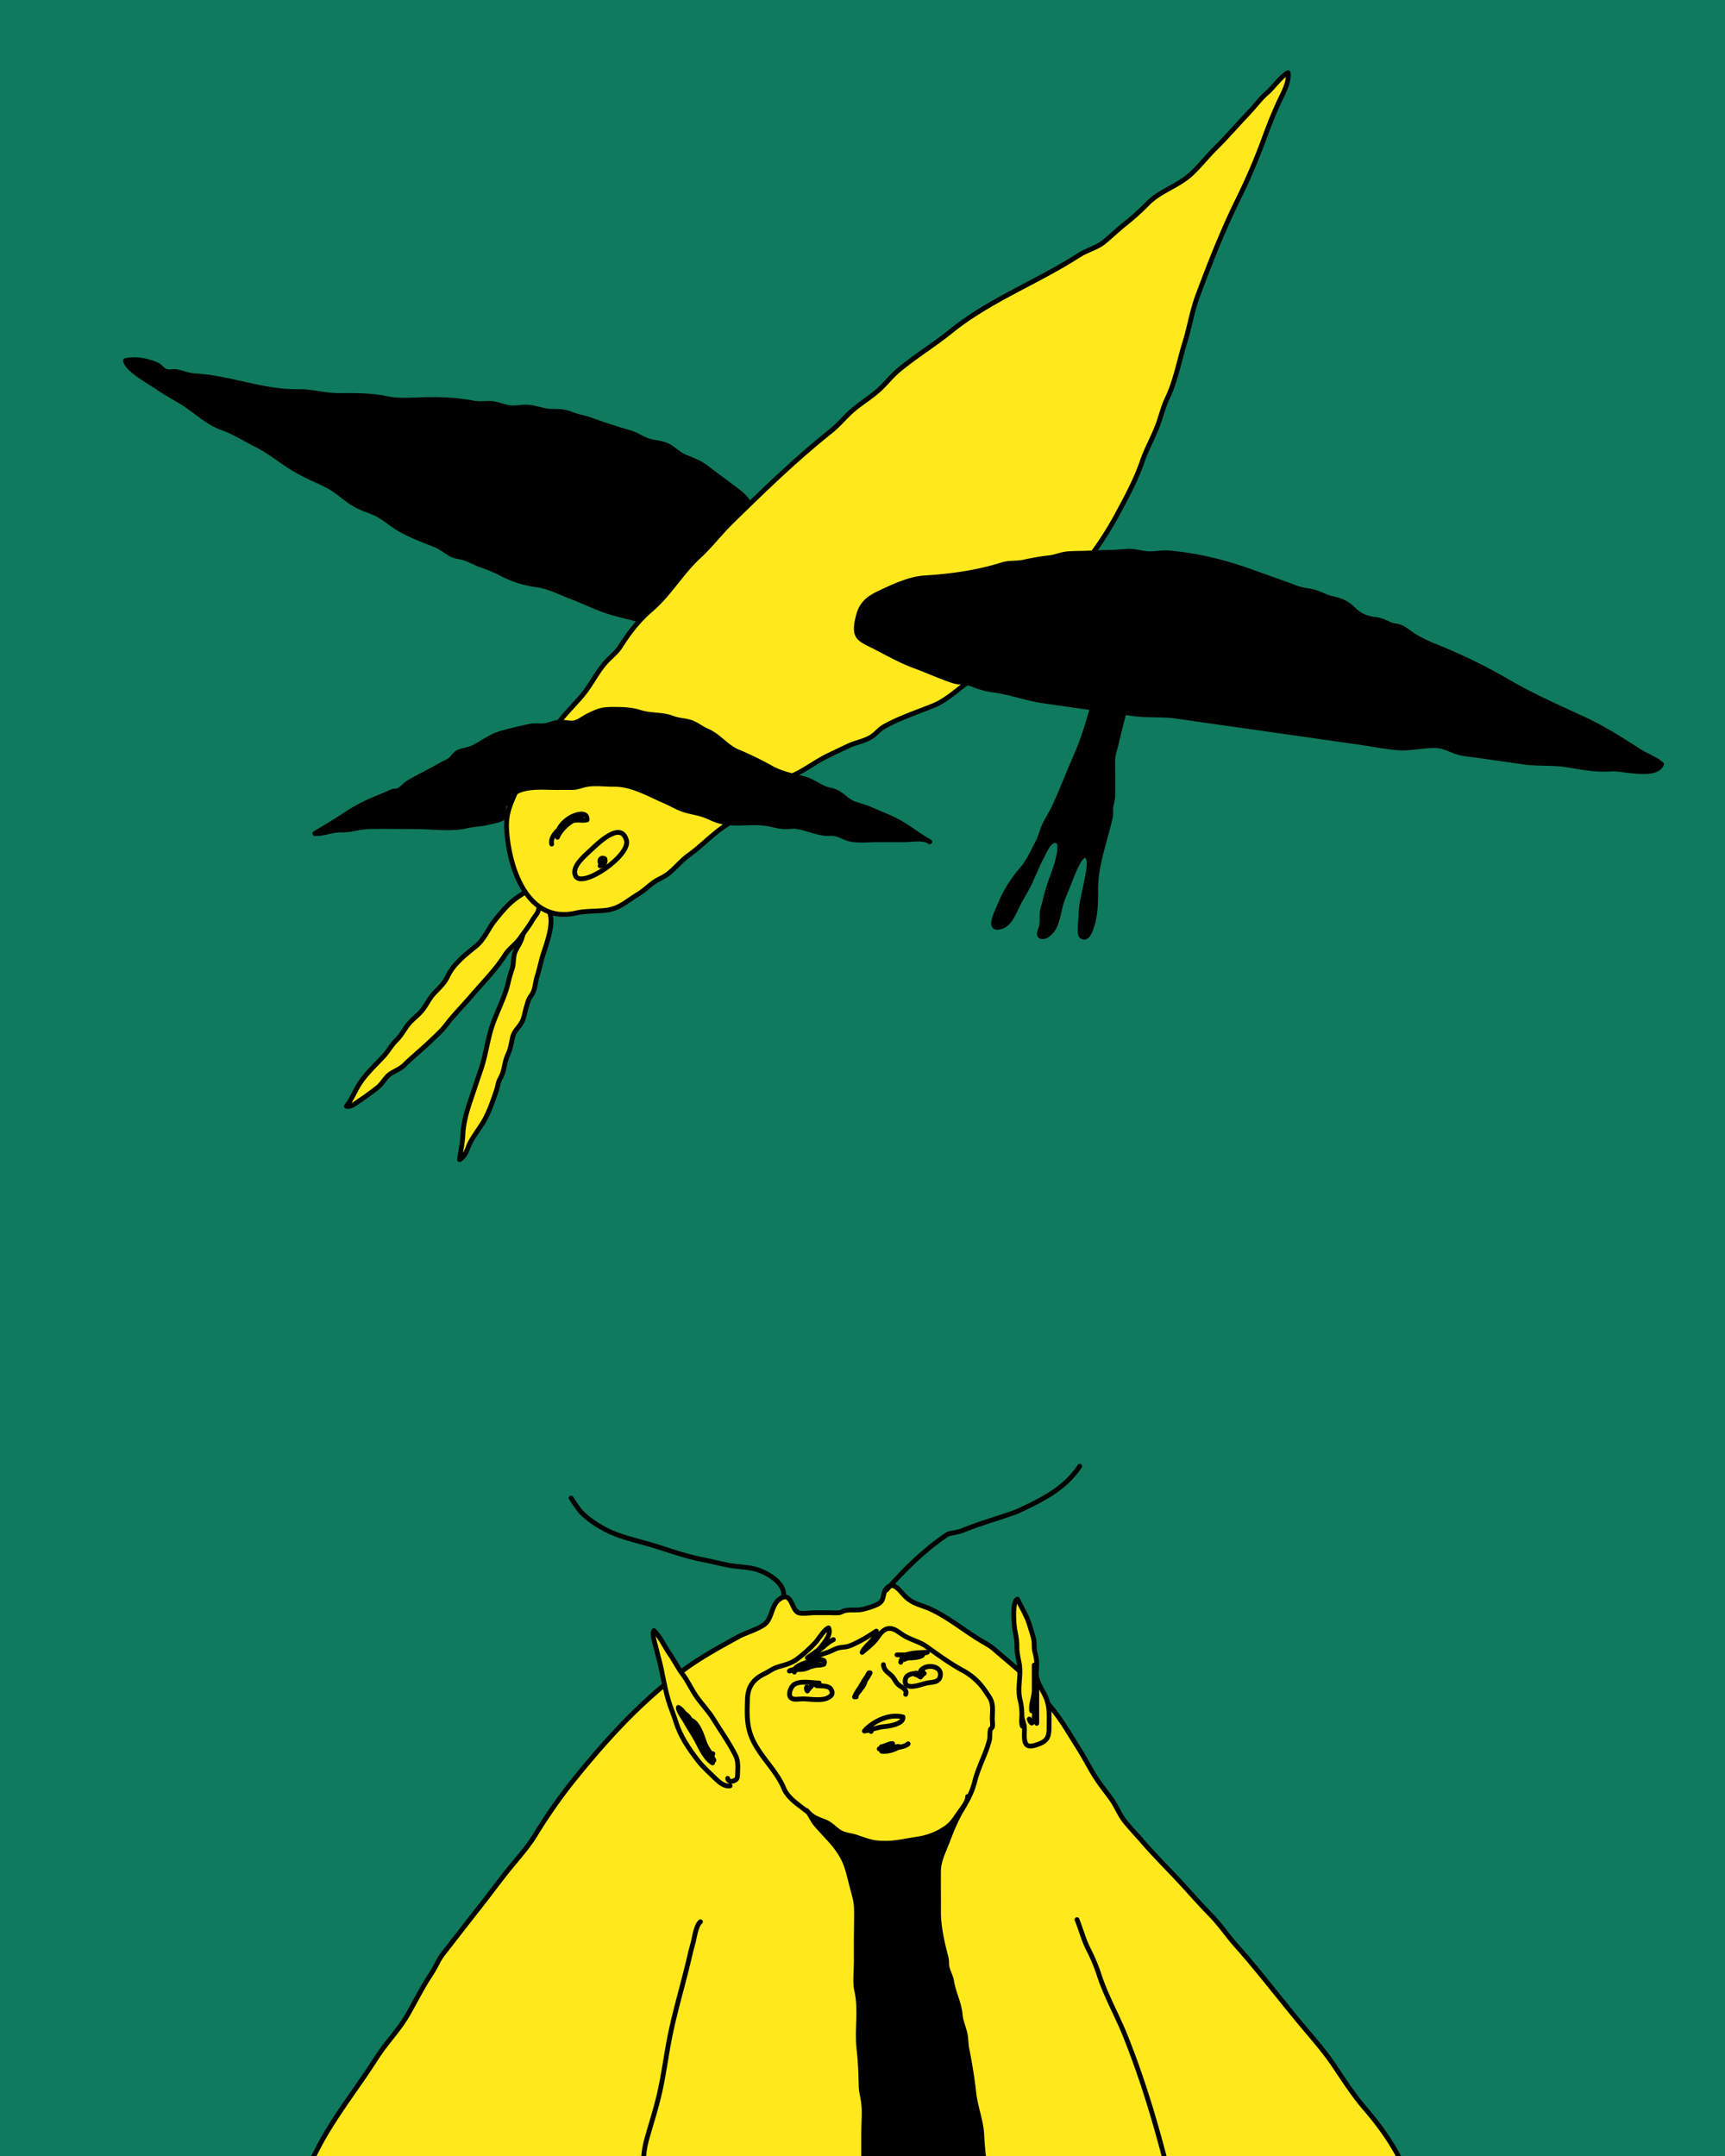 <svg id="Layer_1" data-name="Layer 1" xmlns="http://www.w3.org/2000/svg" xmlns:xlink="http://www.w3.org/1999/xlink" viewBox="0 0 1080 1350"><defs><style>.cls-1,.cls-5{fill:none;}.cls-2{fill:#107a5e;}.cls-3{fill:#ffe91d;}.cls-3,.cls-4,.cls-5,.cls-7{stroke:#000;stroke-linecap:round;stroke-linejoin:round;stroke-width:3px;}.cls-6{clip-path:url(#clip-path);}.cls-7{fill:#165e44;}</style><clipPath id="clip-path"><rect class="cls-1" x="1280" width="1080" height="1350"/></clipPath></defs><rect class="cls-2" x="-41.87" y="-50.19" width="1163.64" height="1470.64"/><path class="cls-3" d="M144.45,1500.55c1.83-21.68,8.59-43.29,15.35-64,10.42-31.88,24-62.35,39.52-92,10.33-19.78,24.38-37.12,36.28-55.83,6.21-9.76,14.21-17.6,19.91-27.65,4.36-7.7,8.36-15.61,13.12-23.07a86.29,86.29,0,0,0,5.36-9.19,34.07,34.07,0,0,1,4.24-6.46q10.61-13.72,21.32-27.37c7-8.79,13.49-17.88,20.63-26.52,5.26-6.36,10.65-12.5,15-19.58a330.69,330.69,0,0,1,27-38c19.83-24.28,40.71-46.82,66.07-65.4,10.52-7.71,22.31-14.17,33.77-20.47,5.21-2.87,11.68-4.41,16.5-7.8s4.37-11.93,9.17-15.59c7.77-5.9,7.64,5.36,11.57,7.88,2.15,1.38,7.91.32,10.52.32h10.06a41.48,41.48,0,0,0,5.46,0c1.4-.18,2.35-1,3.37-1.23,4-1,8.17.07,12.26-1.07,2.51-.69,8.35-2.28,10.33-4.24,2.37-2.33,1.49-5.76,3.4-8.21,4.7-6,8.91,1.59,12.4,4.85,4.94,4.62,9.88,5,15.74,7.75,11,5.1,20.68,13.19,31,19.4,3.19,1.91,6.11,3.38,8.88,5.82,6.56,5.8,13.56,11.29,19.81,17.4,2.54,2.48,4.36,5.67,6.69,8.32,3.6,4.08,7.15,8.18,10.51,12.46,5.9,7.54,10.86,16.23,16,24.34,4.11,6.53,7.4,13.43,11.78,19.79,2.6,3.77,5.44,7.32,8.12,11,3.29,4.55,5.19,9.89,8.71,14.29,3.35,4.19,7.17,8.11,10.68,12.19,8.57,10,18,19.1,26.83,28.85,5.48,6.08,10.82,12,16.56,17.9s10.28,12.8,15.81,19c14.2,15.91,26.91,32.83,40.59,49.15,7,8.41,14.21,16.48,20.35,25.6s12.3,18.75,19.62,27.22c11.24,13,19.86,26,26.69,41.71,3.45,8,6.14,16.6,10.41,24.19,3.15,5.59,6.53,11,9.64,16.68,5.85,10.56,12.17,21.48,16,33,2.48,7.53,6,14.08,7.42,22,1.19,6.83,1.58,13.3,3.08,20a3.93,3.93,0,0,1-1.74-.7"/><path class="cls-4" d="M492.5,1492.81c.21-2.72-.85-2.48-1.2-4.46a37.64,37.64,0,0,1-.38-7.47c0-4.37-.12-8.49.79-12.76,3.32-15.42,4.92-31.23,6.87-46.85.89-7.2.11-14.67.87-22s1.07-14.68,1.91-22c1.62-14.13,3.26-28.48,3.61-42.72.19-7.93,1.53-15.58,1.46-23.5A171.09,171.09,0,0,1,509.1,1280a212.21,212.21,0,0,0,3.52-38v-35.6c0-5.43.47-10.9-.77-16.16-1.46-6.2-.32-12.5-.72-18.84-.16-2.66-1.38-4.85-1.68-7.47s.07-5.71.08-8.45c0-6.66,0-13.32,0-20,0-5.11-.21-9.78,5.42-12,4.58-1.77,9.8.1,14.57-.82s8.91-2,14-1.49c6.56.67,12.43,4.56,18.83,5.93a177.46,177.46,0,0,0,27.28,3.28,25.49,25.49,0,0,1,4,.32c4.7,1,5.32,4.37,8.19,7.58,3.73,4.15,2.33,9.89,2.33,15.43V1198c0,11.88-1.92,25.35.29,37.06.42,2.2,1.38,4.23,1.75,6.44,1.31,7.81.95,15.36,3.66,23,3,8.58,6.76,16.79,9.69,25.43s7.66,16.23,8.59,25.41c1.32,13,5.33,24.65,8.37,37.31,3.53,14.68,5.52,29.29,8.24,44.13,1.45,7.93,1.62,15.76,2.67,23.69,1.37,10.33,3.15,20.53,4.34,30.94,1.34,11.71,4.48,23.27,4,35.14-.29,6.48-.1,18.28-8.48,20-5.65,1.14-13.86-1.65-19.34-3-6.12-1.54-12-3.84-18.19-5.22-16.6-3.73-32.33,4.29-49,0-13.81-3.58-28.79-8.67-43.17-8.52-9.27.09-18.55,0-27.82,0-3.91,0-7.45,0-11.26-1.12-3.54-1-7.3-1.24-10.68-2.28.49-1,.93-1.78,1.47-2.79"/><path class="cls-3" d="M334.3,567.19c.61,3.84-3.24,7.36-4.6,10.62s-2,6.69-3.06,9.93-3.29,5.89-4.34,8.9c-1.15,3.32-.48,6.93-1.79,10.42a90,90,0,0,0-2.61,9.42c-2.39,9.37-7.34,18-10.24,27.33-2.59,8.33-3.66,17.19-6.43,25.38-2.5,7.38-4.92,14.61-7.41,22-1.9,5.63-3.76,13.15-4,19.11-.22,5.39-1.45,10.39-2.09,15.85,4.36-2.74,4.66-7.07,6.88-11.12,2.31-4.21,5.09-7.84,7.61-11.85,3.71-5.89,6.58-14.42,8.77-21,.82-2.47.7-3.89,1.87-6.29a28.36,28.36,0,0,0,1.74-3.68c1.34-3.91,1.48-7.79,3.24-11.56s2.16-6.84,3-10.76c1-4.59,3.73-6,5.85-9.87,1.52-2.73,1.85-6.28,2.8-9.24.45-1.4.76-2.79,1.26-4.17.83-2.27,2.37-3.68,3.23-5.75,1.14-2.74,1.3-6.27,2.21-9.19,1.1-3.54,2-7.13,2.87-10.77,2.2-8.86,13.83-33.22-3.25-35.23"/><path class="cls-3" d="M326.12,560.4c-1.43.9-2.73,1.88-3.66,2.59-5,3.79-8.8,8.54-12.71,13.43-4.26,5.33-6.35,11.64-11.89,16.14-4.47,3.63-9.05,7.22-12.82,11.6a31.22,31.22,0,0,0-4.73,7.09c-2,4.31-5,7-8.44,10.63-3.25,3.36-4.92,7.69-7.93,11.19-2.71,3.16-6.14,5.45-8.7,8.84s-4,6.44-7.08,9.46c-3.27,3.25-5.23,7.16-8.42,10.51-4.76,5-9.91,9.89-13.86,15.56-3.34,4.79-5.43,10.71-9,15.2,2.7.93,6.43-2.29,8.68-3.78,3.59-2.38,7.38-5.23,10.77-7.85,3-2.3,4.63-6.1,7.67-8.32s6.21-3,9.08-5.8c5.58-5.45,11.65-10.34,17.23-15.71,3-2.91,6.31-5.85,8.84-9.19,4.93-6.49,10.5-12,15.74-18.12,7.33-8.64,15.38-16.5,21.36-26,2.46-3.91,6.65-6.55,9.31-10.38,2.53-3.64,5.45-7.27,7.66-11.1,2-3.48,4.06-4.59,4.22-8.78.13-3.54.56-8.4-4-9.52C331.34,557.52,328.53,558.86,326.12,560.4Z"/><path class="cls-4" d="M419.59,391c-.64,5.28-10.25-.07-13.5-1.17-8.25-2.8-16.62-4.16-24.94-6.81-7.91-2.52-15.61-6.4-23.34-9.32-7-2.66-14-6.35-21.63-7.48a66,66,0,0,1-22.86-7.35A88.15,88.15,0,0,0,301.65,354c-3.6-1.22-7.1-3.26-10.63-4.47s-5.59-.72-9.22-2.81c-4-2.31-5.47-4-9.88-5.75-7.64-3-15.89-6.08-22.85-10.35-3.83-2.35-7.31-5.25-11.13-7.6-4.41-2.72-9-3.69-13.65-6-7.18-3.52-12.56-9.59-19.72-13.17-6.55-3.28-13.35-6-19.69-9.77-8.71-5.13-15.84-11.37-25-15.9-7.08-3.52-12.69-7.37-20.21-10.05-8.09-2.88-14.13-8.1-21-13.09-6.37-4.63-13.18-7.73-19.7-12.31-4.72-3.31-19.37-11.06-20.39-16.92,6.47-1.46,13.66,0,19.64,2.58,2.12.92,3.21,3.16,5.55,4.05s4.78-.13,7,.34c4.1.86,7,2.3,11.42,2.55,21.56,1.22,42.75,10.24,64.44,9.88,9-.15,16.74,2.52,25.88,2.47,10.31-.05,19.83-.17,29.79,1.93,8.6,1.8,18.25.55,27,.55a147.24,147.24,0,0,1,27.67,2.26c3.11.56,6.25.1,9.41.15,4.94.07,7.71,1.89,12.35,2.66,4,.65,8.33-.71,12.36-.26,5.52.62,9.46,2.61,15.21,2.6,4.35,0,7.47.2,11.5,1.79s8.32,2.21,12.42,3.7c8.2,3,16.15,5.51,24.58,8,3.56,1.07,6.41,3.06,9.76,4.45,4.8,2,9.94,1.39,14.46,4.13,4.06,2.47,6.35,5.15,10.93,6.93,5.25,2,8.59,3.36,13,6.77,6.94,5.36,14.26,10.47,21,15.9,4.19,3.37,6.54,8.55,9.93,12.62,4.69,5.61,3.47,6.84,5.13,13.61,1.83,7.46,4.08,16.54,2.14,24.53-2.89,11.91-13.88,14.83-23.68,18.65-4.67,1.82-8.69,1.79-13.29,3s-8.84,3.43-13.57,4.18c-5.47.87-10.68,1.09-16.08,2.13-4.9,1-9.84.51-14.84.55"/><path class="cls-3" d="M552.49,455.63q.54-.37,1.14-.72c9.27-5.23,20.68-9,30.57-13,8.67-3.55,14.91-9.94,22.43-15.14,5-3.48,10.43-6.24,15-10.52,9.07-8.42,17.75-16.95,26-26.11,9.72-10.81,18.4-23.09,28-33.42,8.64-9.28,17.51-22.93,23.63-34.24,5.81-10.74,12-22.14,15.87-33.56,2.62-7.63,6.48-14.42,9.42-21.9,2.28-5.79,3.51-11.91,6.25-17.58,5.18-10.71,7.43-23.51,11-35,3.09-9.94,4.45-19.55,8.13-29.41,7.5-20.07,15-39.35,24.55-58.89a392.19,392.19,0,0,0,16.76-38.86c2.8-7.79,5.67-15,9.12-22.6,2.47-5.42,7-13,6.13-19.16-4,1.75-9.36,9.34-13.09,12.56-4.6,4-8,8.81-12.22,13.22-6.85,7.19-13.33,14.76-20.42,21.74-5.44,5.37-10.63,12.27-16.37,17.11-7.89,6.67-18.5,9.74-25.83,17.29A162.13,162.13,0,0,1,703.38,141c-4.19,3.41-8.07,7.17-12.24,10.56-4.5,3.67-10.47,4.93-15.66,8.27-26,16.77-55.89,28-80,47.48-10.53,8.54-22.42,15.76-32.89,24.51-4.34,3.63-7.41,7.69-11.43,11.5-6.11,5.78-13.56,9.78-19.71,15.76-3.9,3.79-7.4,7.84-11.66,11.23-21.7,17.27-41.62,36.68-61.42,56-7.24,7.06-13.64,15.48-21,22.27-10.82,9.94-18.17,23.18-29.49,32.95-8.22,7.1-13.75,14.36-19.64,23.52-2.1,3.25-5.08,5.61-7.73,8.31C374,420,370.33,428.72,364.3,435.76c-4.91,5.75-10.62,11.32-15.3,17.59-10,13.42-19.4,27-25.95,42.15-4.08,9.42-6.63,14.73-5.73,25.7,2,24.62,13.84,57.2,43.24,50.49,6.53-1.48,12.9-.91,19.46-1.79,7.83-1.06,12.53-5.76,19-9.67,4.05-2.44,6.14-4.67,9.7-7.35,3.08-2.31,6.83-3.5,9.9-6,4.37-3.54,7.91-8,12.48-11.32,8.5-6.07,15.69-14.1,24.65-19.64,8.16-5,14.4-12.75,22.17-18.53,6.22-4.62,12.15-9,18.89-12,7.4-3.35,14.53-8.89,21.94-12.42,4-1.92,8.22-3.94,12.33-5.87,4.44-2.09,9.53-2.89,13.81-5.32C547.84,460.11,549.78,457.51,552.49,455.63Z"/><path class="cls-5" d="M392.21,526.17c-3.5-12.49-17.88,1.93-23.3,7-3.42,3.2-11.17,9.72-8.62,15.22C364.17,556.72,394.9,535.78,392.21,526.17Z"/><path class="cls-4" d="M703.9,445.69c2.43-8.63,6.35-16.74,9.33-25.18,1.23-3.5,2-6.8,3.92-9.92,1.77-2.95,2.63-4.34,1.18-7.67-.65-1.49-1.39-4.25-2.56-5.08-2.72-1.95-8,1.6-9.77,3.1a88.84,88.84,0,0,0-12,13c-2.62,3.39-3.66,8-4.93,12-5.06,15.72-8.59,32-15.31,47.12-4.66,10.49-8.67,21.22-13.47,31.65-2,4.32-4.71,8.33-6.63,12.64-1.55,3.47-2.22,6.91-4.06,10.31-3.25,6-5.46,11.74-10,16.86a80.11,80.11,0,0,0-13.82,22.68c-1.57,4-8.54,16.8,2,12.66,4.45-1.75,7.4-9.08,9.27-12.91,2.37-4.84,5.31-9.22,7.62-14.09,2.63-5.55,4.7-11,7.62-16.45,1.42-2.62,4-9.29,7.62-10,8.22-1.72,0,19.72-1.11,22.75a121.8,121.8,0,0,0-4.64,15.39c-.44,1.93-1.17,4-1.52,5.93-.61,3.27.19,6.57-.69,9.77-.7,2.57-3.16,6.84,1.88,6.16,1.74-.24,4.86-3.37,5.79-5,1.91-3.4,2.94-8.16,3.77-12,1.14-5.28,3.27-10,5.37-15,1.36-3.25,7-20.4,11.22-18.59,3.88,1.65.72,13.6.3,16-1.28,7.18-3.53,14.06-3.47,21.35,0,1.92-1.39,11.43.22,12.87,2.69,2.42,4.77-1.31,5.48-3.05C686,574.25,686,566,686,556.74c0-15.73,6.09-30.57,9.28-45.54.42-2-.13-4.16.26-6.21.51-2.73,1.22-4.75,1.18-7.66-.05-4.29,0-8.58,0-12.86,0-3-.18-6.08,0-9.08.16-3.38,1.2-5.73,2-9C700.32,459.41,702,452.59,703.9,445.69Z"/><path class="cls-4" d="M833.88,374.74c6.08,1.27,9.46,2.9,13.65,6.9a20.78,20.78,0,0,0,12.89,6.1c4.41.55,6.39,1.69,9.74,3.2,2.33,1.05,4.5.86,7,1.88,2.92,1.22,5.66,3.94,8.38,5.48a92.28,92.28,0,0,0,11.19,5.64,344.3,344.3,0,0,1,48.49,23.57c14.42,8.36,31.17,15.78,46.16,22.66a213.51,213.51,0,0,1,24.13,13.36c3.28,2.06,7,4.34,10.43,6.63,4.54,3,10.31,4.79,14.31,8.37-3.49,8.64-24.68,2.45-31.5,3-9.31.76-18.61-1.08-27.77-2.59s-17.92-.47-27.22-1.8c-10.09-1.44-20.16-2.93-30.26-4.31-4.15-.57-8.21-.84-12.16-2.25-4.3-1.54-7.91-3.62-12.76-3.7-7.88-.12-16,2.1-24.08,1.34-8.33-.77-16.72-2.47-25-3.65L795,456.8c-19.32-2.76-38.66-5.43-58-8.27-9.75-1.43-18.55-.29-28.26-1.73-10-1.49-20-2.86-30-4.28l-25.29-3.61c-10.81-1.56-20.7-5.43-31.44-6.8a51.54,51.54,0,0,1-13.34-3.69c-3.89-1.51-8.09-.83-11.91-2.1-7.94-2.63-16.13-6.38-23.94-9.27-8.72-3.23-16.67-7.66-24.82-11.92-3.19-1.68-8.9-3.88-10.77-6.91-2.08-3.37-.73-9.07.27-12.87,2.1-7.92,6.76-11.05,14.13-14.51,8.09-3.78,18-8.42,27.33-9,16.39-1,33-3.31,48.75-8.29,4.2-1.32,9-.62,13.47-1.64a151.25,151.25,0,0,1,16-2.7c3.91-.49,7.3-2.14,11.33-2.45,4.75-.38,9.39-.2,14-.51,7.53-.49,14.93-.19,22.31-1,4.26-.46,8.35.82,12.59,1.33,5.22.63,9.28-.8,14.4-.35,18.93,1.65,36.56,6.19,54.13,12.67,8.4,3.09,16.75,5.86,25.19,9.1,4.13,1.58,7.38,1.62,11.7,2.71C826.85,371.77,829.76,373.88,833.88,374.74Z"/><path class="cls-5" d="M375.72,542.15a3.75,3.75,0,0,0,2.91-4.44c-3.12-1.67-4.24,2.75-1.37,4,2.12-1,2.41-5.24-.65-4.16-2.23.78-.38,5.82,1.62,2.41l-1-.86"/><path class="cls-4" d="M317,503.34c4.24-12.42,20.93-10.21,31.09-10.21,3.25,0,6.5-.06,9.75,0,3.61.05,5.86-1.21,9.2-1.86,5.44-1.06,11.79-.1,17.36-.17,11.27-.14,21.94,6.3,31.68,10.46,4.48,1.91,8.53,4.55,13.26,5.87,4,1.14,8.13,1.66,12.07,3.16,2.82,1.08,5.46,2.54,8.36,3.4,10.5,3.13,21.59-.27,32.17,2.07,4,.88,6.59,1.66,10.83,1.58,1.88,0,4.15-.41,6-.1,6,1,11.92,3.71,18,4.31,2.38.23,4.24-.24,6.57.34,2.85.72,5.72,2.52,8.63,3.17,5.49,1.22,11.89.46,17.48.46h16.78c4.66,0,12-1.56,15.89,1.28-6.26-3.52-11.91-8-18-11.6-5.8-3.42-12.92-6-19.3-8.85-3.47-1.57-7.22-2.24-10.72-3.71-3.79-1.58-6.31-4.72-9.76-6.64-2.78-1.56-6.08-1.61-9.09-3.06-4.1-2-7.89-4.71-12.4-5.82-6.73-1.65-13.55-3-19.92-6.48A205.38,205.38,0,0,0,462,470.73c-7.24-2.93-11.81-9.87-19.4-13.11-3.17-1.35-6.07-3.69-9.07-4.94-3.85-1.6-8.48-1.4-12.52-3-6.22-2.46-13.22-1.49-19.85-3.52-6.24-1.91-10.94-2-17.6-2-6.87,0-9.36,1-15.5,4.08-2.68,1.33-5.22,3.47-8.05,4.24-3.12.85-7-.64-10.27-.26s-6.17,2-9.5,2.23c-3.08.2-5.9-.31-8.94.38-5.9,1.33-12.57,2.79-18.39,4.55-5.48,1.65-11.11,5.85-16.32,8.52-3.28,1.68-6.59,1.71-9.72,3.1-2,.88-3.51,3.73-5.1,4.88s-3.92,2-5.73,3.05c-6.66,3.95-13.7,7.2-20.32,11.12-2,1.17-4.14,3.79-6.28,4.87-1.16.59-2.75.23-3.93.74-3.28,1.41-6.42,2.84-9.76,4.15a108.45,108.45,0,0,0-19.85,10.48c-6.3,4.13-12.33,7.76-18.83,11.63,5.86.28,10.74-2.34,16.61-2.21s11.14-1.9,17.08-2.07c10-.28,20,0,30,0,9.82,0,21.68,1.78,31.28-.46,4.25-1,8.54-1,12.71-2,3.41-.87,11.45-1.72,12.26-5.67"/><path class="cls-5" d="M345.4,528.53c-1.26-5.35,6.09-11.08,10.13-13.1,2.13-1.07,2.05-1.5,4.71-1.82s4.85.42,7.34-.27c.31-6.14-8.31-3-11-1.17-4.36,2.87-7.94,6.66-7.56,12.08,2.05-5.26,9.24-11.61,15-12.46"/><path class="cls-3" d="M617,1097.13a73.18,73.18,0,0,0,2.36-7.12c.62-2.33.16-4.71.69-7,.12-.52,1.1-1,1.28-1.82.29-1.2-.07-3.46-.08-4.72,0-3.43.54-7.13-.33-10.49-.68-2.67-2.54-4.78-4-7.08a39.43,39.43,0,0,0-14.47-13.09c-7.88-4.31-14.92-9.48-22.22-14.69-4.36-3.11-9.6-4.22-14.17-6.92-3.52-2.07-7.26-6.08-11.68-3.91-2.91,1.44-4.17,4.21-6.12,6.57-2.36,2.84-5.8,5.5-8.5,7.81,1.65-4.26,9.37-8.56,8.91-13.34-5.35,3.49-11,7.11-17.17,9.39-2.13.78-4.27.57-6.42,1.12-2.35.6-4.67,2.06-7,2.84-4,1.33-8.41,2.87-12.63,3.34,5.48-3.48,10.65-8.3,16.31-11.34-3.56,1.6-6.46,5.23-10,7.18,2.45-3.11,9.35-9.94,7-14.53-2.8.91-6.24,7.15-8.66,9.61A86.4,86.4,0,0,1,498.8,1039c-3.69,2.66-7.21,3.39-11.55,4.72-3.4,1-5.7,2.93-8.84,4.45-6.76,3.28-10.23,8.07-10.44,15.78-.24,8.74-.69,16.2,2.81,24.38,4.93,11.51,15.25,20,20,31.51,2.86,6.93,11.19,11.36,16.63,16.23,3,2.69,6.14,3.33,9.72,4.94s5.64,4.45,8.85,6.3,6.81,1.92,10.07,3c3.88,1.31,8.42,3.1,12.5,3.55,9.8,1.08,16.19-.85,25.31-2.23a41.62,41.62,0,0,0,19-7.52c4.16-3.15,6-7.07,9.12-11.16a49.62,49.62,0,0,0,8.21-17.15C611.73,1109.49,614.62,1103.23,617,1097.13Z"/><path class="cls-5" d="M536.07,1062.49c-.8-2.69,2.76-5.67,3.91-7.76,1.26-2.29,2.95-4.75,4-7.26-1.3,2.69-3.29,5.34-4.83,7.92-1,1.72-2.84,6.12-4.14,7.16,2.17-5.51,7.22-9.66,9.78-15.1-4.13,4.11-6.23,9.52-8.93,14.57,1.65-3.56,4.69-5.18,5.8-9.21-1.48,2.1-2.3,4.71-4.06,6.58"/><path class="cls-5" d="M553.09,1042.36c.43,4.17,3.53,5,5.82,7.67,1.38,1.63,1.7,3.13,3.39,4.72s6,3,4.73,6.19"/><path class="cls-5" d="M505.11,1056.3a2.41,2.41,0,0,0,.35,2.55,24.2,24.2,0,0,1,2.83-3.33c-.29,0-.32-.21-.08-.77"/><path class="cls-5" d="M573.22,1048.56l.35-1c1.4,3.59,5.5,1.76,3.5-.58a1,1,0,0,0,.49-1.28c-2.06.12-1.28,2.73-1.25,4.4"/><path class="cls-5" d="M497.37,1047c-1-3,4.43-5,6.89-5.81,1.93-.62,14.25-4.58,11.56.9-3.57,1.17-5.75.09-9.08,1.81-3.15,1.63-5.45,1.47-9,1.58,3.82.33,5.06-2.18,8.27-3,2.43-.66,5.44,0,8-.11-3.49-.17-7.08,1.5-10.44,2.37-2.71.71-7.18,0-9.36,1.61,3.88-1,8.19-1.82,12.14-2.44,2.46-.39,5.62-1.92,8.06-1.51"/><path class="cls-5" d="M563.93,1040.82l.26-1.25c4.16-.66,9.09-5.09,13.28-3-1.75,1.59-10.8,2.15-12.84.85,4.27-2.71,11.14-2.58,16-2.82-6.37,2-12.39,1.62-19.06,1.62h11.63"/><path class="cls-5" d="M542.26,1082.61c6.08-5.54,14.8-9.58,23.09-7.51.54,4.32-8.41,5.75-11.47,6-4.41.31-8.42,2.21-12.7,2.8,1.24-1.48,2.91-1.58,4.18.3"/><path class="cls-5" d="M551.55,1095l.26-1.29c2.2-.25,5.1-2.17,7.05-1.91a66.29,66.29,0,0,0-8.39,3.28c2-.14,4.09.22,6.06,0,2.22-.24,4.71-2,6.62-1.35-3,1.89-7.61,3.32-11.17,2.81,3.16.42,4.56-.57,7.27-1.54s7.34-1.08,9.32-3.09"/><path class="cls-3" d="M457.12,1118.21c-3.52.69-6.95-2.34-9.25-4.57-3.68-3.57-7.71-7.16-10.86-11.21-5.79-7.44-11.2-15.48-13.94-24.53-1.41-4.67-3.36-8.89-4.64-13.37-1.79-6.19-3-12.42-4.26-18.8-.94-4.86-2.42-9.49-3.52-14.32-.69-3-2.49-7.33-1.28-10.41,4,3.75,6.84,10.24,9.93,14.65,3,4.24,5.06,8.69,8.28,12.95s5.47,9.5,8.61,13.93c3.44,4.87,7.4,8.85,10.55,14,4.63,7.56,10.05,15,13.94,23,1.57,3.23,1.28,7.39,1.12,10.92-.11,2.34.15,3.64-2.3,4.6-1.73.67-3.67.48-3.92-1.5"/><path class="cls-3" d="M641.33,1081.06l-1.29-.26c-.74-2.24-.27-5.12-.26-7.48a37,37,0,0,0-1.21-9.25c-1.7-7.31.9-15.32-.47-22.67-.72-3.86-1.45-6.59-1.42-10.63s-.75-7-1.41-10.91c-.49-2.83-1.65-17.54,1.8-18.51,2.44,5.16,5.85,10.61,7.39,15.82.87,3,2.15,6.39,2.75,9.41.51,2.61,0,5.09.65,7.71a27.41,27.41,0,0,1,1.2,7.74c0,2.39-.48,5.41-.07,7.73,1,5.45,4.54,9.35,6.34,14.45,1.92,5.44,1.45,10.85,1.47,16.51s-.35,9-6.11,11.21c-6.22,2.4-9.23,2.24-9.36-4.6-.05-2.65.33-5.28-.35-7.85-.62-2.38-1.26-3.55-1.2-6.16"/><path class="cls-5" d="M644.42,1076.42a4,4,0,0,0,1.55,2.47c2.76-2,1.56-6.51,1.55-9.41a49.79,49.79,0,0,1,.13-7.82c.34-2.22,1.4-4.23,1.45-6.47-.22,8,0,15.93,0,23.88v-27c0,4.39-.05,8.77,0,13.15,0,4-2,8.22-1.58,12,.38-11.51,0-23.09,0-34.61,0,5.17,0,10.33,0,15.49.06,4.41-2.3,8.91-1.58,13.15v-1"/><path class="cls-5" d="M446.29,1098.09l-.35,1a28.36,28.36,0,0,1-4.6-7.37c-1.56-3.94-3.92-12.77-8.51-14.53,2.43,5.34,6.74,9.8,8.68,15.32,1.2,3.41,4.08,7.82,4.61,11.35-4.18-2.48-7.17-8.73-9.31-12.89-2.43-4.73-5.08-9.64-7.85-14.2,1.4,2.4,3.56,4.2,5,6.6,1.65,2.77,2.68,5.6,4.58,8.24,1.5,2.07,2.89,4,4.26,6.14,1.28,2,1.4,3.7,4.18,4.52-.82-2.56-4.78-4.91-6.54-6.84a49.81,49.81,0,0,1-5.76-8.33c-1.79-3-3.76-6-5.41-9.06-1-1.88-4.8-6.8-4.53-8.93,4.42,2.5,7.29,10,9.17,14.59,1.42,3.48,2.56,6.76,4.67,9.9,1.28,1.91,3,2.73,3.29,5.41a75.68,75.68,0,0,0-5.64-12.47c-2.42-4.21-2.76-10.25-7-13.2"/><path class="cls-3" d="M505.11,1133.69c2.26,2.5,3.33,5.85,5.53,8.46,6.84,8.08,13.12,13,17.73,22.43,2.27,4.67,3.51,10.67,4.79,15.62,1.14,4.41,2.78,9.42,3,13.89.26,6.19-.06,12.47-.06,18.66v16.19c0,5.76-.94,12.19.34,17.78,2.69,11.74-.09,24.2,1.34,36.21.94,7.91,1.18,15.24,1.36,23.22.07,3.54,1,6.56,1.47,10,.85,6.17.13,12.82.13,19q0,13.62,0,27.23c0,9,.63,18.12-1.17,26.9-.94,4.58-.89,9.26-1.92,13.87-.87,3.9-1.65,7.11-1.58,11.09.17,9.43.47,19.09,0,28.51-.78,14.13-7.13,30.13-15.37,41.1-3.83,5.11-10.24,6.16-16.24,6.22-6.35.07-14.64.79-20.74-.66-5.76-1.37-11-4.58-16.79-6.07-9-2.33-20.35-1.42-28.3-1.42"/><path class="cls-3" d="M667.51,1494.4c-6.08-.06-10,0-15.29-3.41-3.69-2.35-5.87-5.21-9-8.11-1.25-1.16-3.26-1.43-4.25-2.37-1.23-1.17-2.11-3.49-3.14-4.81-3.29-4.25-3.78-8.73-4.91-14.3-2.45-12.21-2.61-25.09-5.06-37.26-4-20.06-4.24-40.62-8.14-60.64a216.26,216.26,0,0,1-3.07-27.28c-.58-8.86-4-17-4.95-25.73-1-9.13-2.54-18.34-4.32-27.34-.54-2.71-.54-5.13-.88-7.87-.6-4.75-2.9-8.93-3.35-13.79-.68-7.38-4.1-13.42-5.26-20.53-.53-3.23-2.06-5.85-2.86-8.73-.6-2.16-.12-4.32-.71-6.49-2.34-8.77-4.8-19.53-4.72-28.84.08-8.48-.09-17,0-25.45.07-6,2.82-11.46,5-17,2.81-7.21,5-13.12,8.94-20.1,1.19-2.1,4.59-7,4.24-9.43l0,1"/><path class="cls-5" d="M438.55,1203.35c-2.92,2.38-3.81,10.46-4.7,13.52-1.07,3.63-1.9,7.31-2.77,11-4.09,17.14-9.18,33.64-12.39,51-2.27,12.3-3.81,24.7-7,36.83-2,7.84-4.49,15.62-6.66,23.4a56.65,56.65,0,0,0-2.1,12.22c-.31,4.56-2.11,8.13-2.8,12.66-1.76,11.58-4.23,22.94-6.11,34.53-1,6.14-3.15,11.66-4.26,17.72s-1.71,12.5-3.09,18.57c-1.27,5.65-2,11.39-3.48,17C382,1456.66,380,1462,379.65,1467c-.5,7-1.06,14.24-4.64,20.68l.08-1.05"/><path class="cls-5" d="M674.3,1202c2.38,5.9,4,12.15,6.76,17.83a115.25,115.25,0,0,1,6.84,16c4.24,13.45,11.34,25.75,16.62,38.89,12,30,20.79,60.57,28.47,91.84,1.63,6.63,2.12,13.48,3.78,20.16,2,8.17,2.38,16.57,3.62,24.86,2.08,14,6.44,28.29,7,42.37.2,5.63,2.49,11.14,3.3,16.71.6,4.24.49,8,1.43,12.24,1.78,8.12,3.83,16.08,3.81,24.49v-1.16"/><path class="cls-5" d="M555,995.6c11.42-13,23.42-25,38.42-35,3-1,7-1,11-3,10-4,21-7,32-11,15-7,30-14,39.6-28.49"/><path class="cls-5" d="M357.57,938.05c2.37,3.53,4.45,7.1,7.56,10.07a63.1,63.1,0,0,0,11.76,8.41c9.29,5.45,19.79,7.55,30,10.54,10.76,3.14,20.89,7.08,32,9.29,5.44,1.1,10.83,2.36,16.25,3.53s11.1,1.11,16.54,2.32c7,1.56,19.12,7.92,19,16.45"/><rect class="cls-1" width="1080" height="1350"/><path class="cls-5" d="M512.83,1053.82c-4.46,0-12.31-1.81-16.08,1.31-1.61,1.33-3.46,5.63-1.82,7.64s4.93,1,7.5,1c4.32,0,11,1.28,15-.29,2.87-1.13,4.76-2.83,2.76-5.83-1.7-2.54-6.48-1.82-9-2.18l-.35-1.66"/><path class="cls-5" d="M578.62,1047.84c-3.3.06-11.09-1.06-11.85,4-1.08,7.21,9.93,2.92,12.84,2.18,3.78-1,8.64,0,9.18-5.12.64-6.05-9.1-7.07-12.16-3"/><g class="cls-6"><path class="cls-7" d="M1063.29,696.65a160.06,160.06,0,0,1,33.17-15.15,281,281,0,0,0,46.55-21c30.61-17.21,58.81-38.37,90.85-52.63,16.19-7.21,34.41-13.44,49.66-22.42,11.72-6.9,24-11,36.12-17.16,7.12-3.64,15.16-10.82,22.74-12.91,10.19-2.82,12,11.68,15.33,19.56,1.56,3.68,7.18,10.07,7.92,13.49,1.59,7.34-9.6,8.91-14.81,11.42-13.85,6.68-26.31,15.12-39.74,22.29-10.93,5.84-20.74,13.32-31.71,19.11-8.44,4.45-17.55,7.7-25.85,12.25-15.25,8.34-31.16,16.37-45.66,25.77-10.6,6.88-21.75,11.64-32.24,18.78-9.39,6.4-18.3,14.66-28.22,19.9-12.63,6.68-26.42,11.31-39.81,16-5.69,2-10.87,5.57-16.35,8-4.78,2.13-11.57,6.73-16.75,7C1073,744.17,1078,737,1079,732.15a119.47,119.47,0,0,0,2.44-13.93c.56-7.11-.7-14.18-.23-21.27.36-5.27,1.16-10.43,1.47-15.66"/></g></svg>